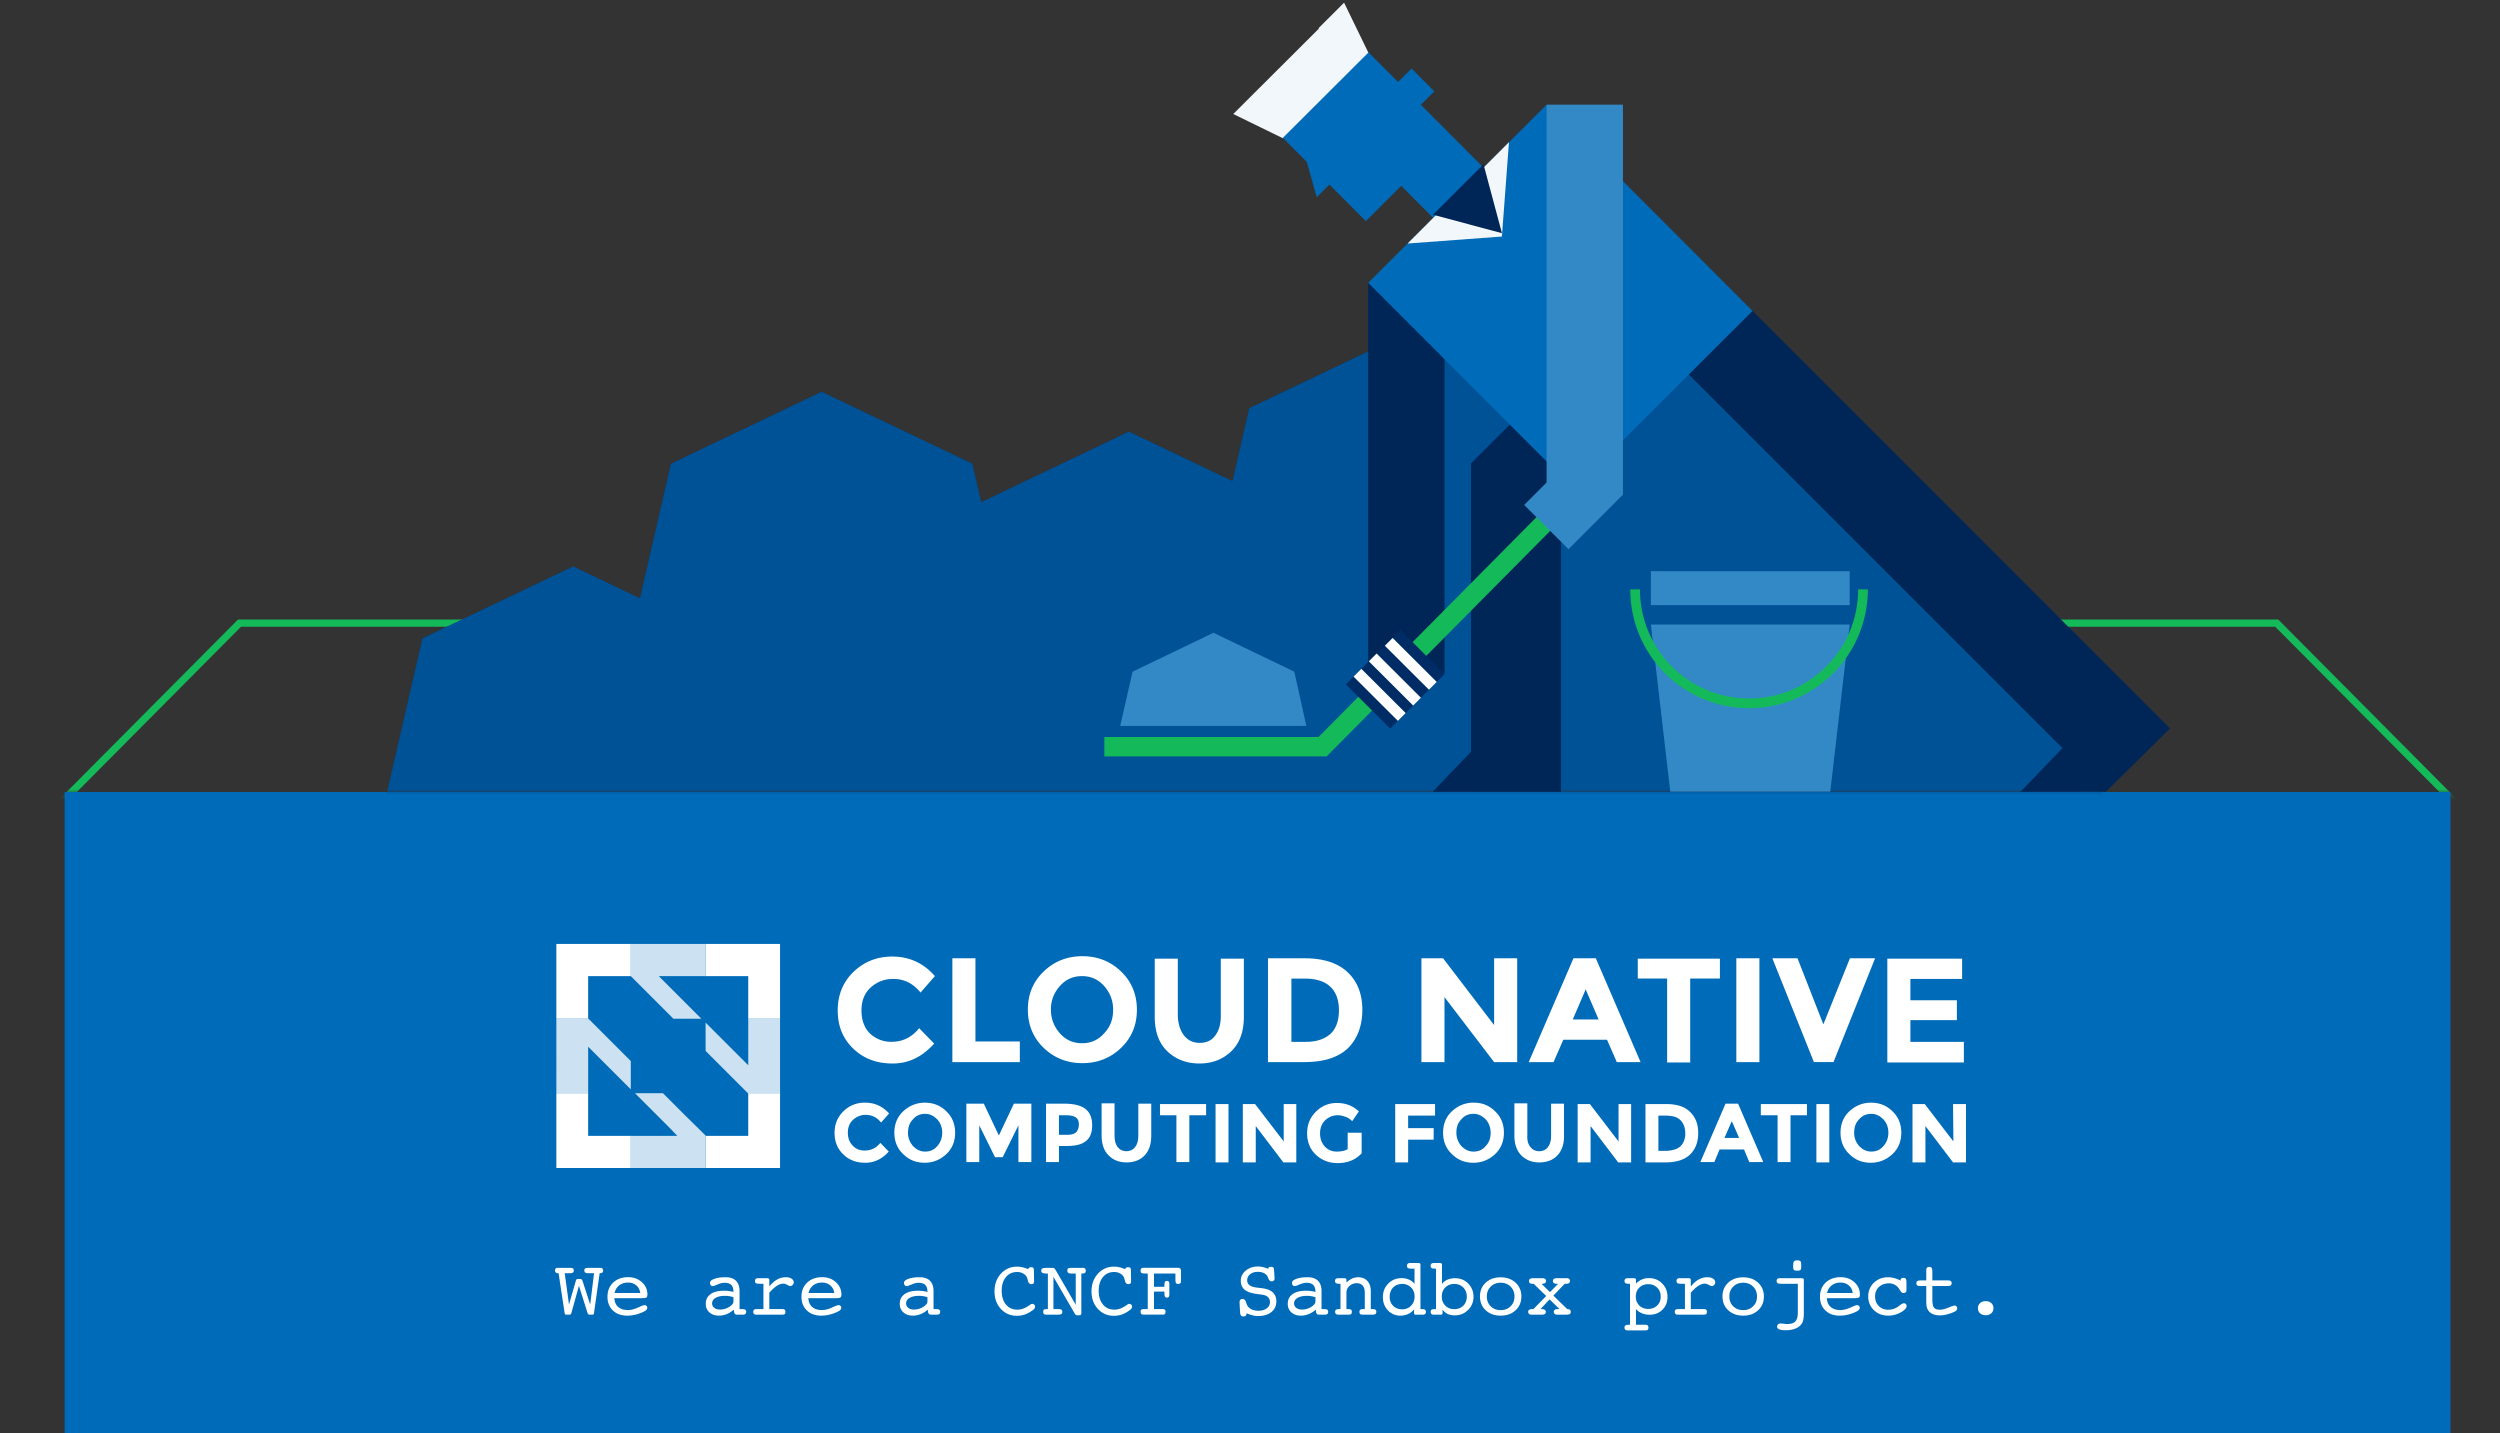 <svg xmlns="http://www.w3.org/2000/svg" xmlns:xlink="http://www.w3.org/1999/xlink" width="464" height="266" xmlns:v="https://vecta.io/nano"><rect width="100%" height="100%" fill="#333333" stroke="none"/><style><![CDATA[.B{fill:#002c66}.C{fill-rule:nonzero}.D{fill-opacity:.15}.E{fill:#006bb8}.F{fill:#3389c6}]]></style><defs><path id="A" d="M0 0h463v43.187H0z"/><path id="B" d="M0 0h378.9v97H0z"/><path d="M237.973 0l35.402 34.754 13.731 16.566 24.794 11.835 6.908 30.004-17.758 22.072v1.081h-.87l-.726.905h-31.041l-.728-.905h-215.9l-1.391 1.73H19.354L0 93.984 6.908 63.98l27.966-13.35 12.403 5.92 5.753-24.986 27.966-13.35 27.968 13.35 1.643 7.135 27.413-13.086 19.23 9.18 3.118-13.543L188.334 7.9l27.968 13.35.352 1.533L237.973 0z" id="C"/><path id="D" d="M66.212 51.992H52.041v72.464h14.171z"/><path d="M87.807 62.007v54.021l18.622 18.62-11.799 11.799-23.571-23.569.161-.161-.098.001V69.424l-7.111-7.411 7.111.009v-.015h16.686z" id="E"/><path d="M173.131 56.98l15.865.022-.011.011 11.857 11.705-77.722 77.724-11.799-11.799 69.573-69.574-7.761-8.089z" id="F"/><path id="G" d="M278.754 30.495l-3.421 12.781-9.357-9.351z"/><path id="H" d="M175.656 214.188c-1.103 1.038-2.465 1.622-4.022 1.622-1.622 0-2.919-.519-4.022-1.622-1.103-1.038-1.622-2.4-1.622-3.957s.519-2.919 1.622-3.957 2.465-1.622 4.022-1.622c1.622 0 2.919.519 4.022 1.622 1.103 1.038 1.622 2.4 1.622 3.957s-.519 2.919-1.622 3.957zm-.778-3.957c0-.973-.324-1.816-.908-2.465-.649-.649-1.362-1.038-2.27-1.038s-1.687.324-2.27 1.038c-.649.649-.908 1.492-.908 2.465s.324 1.752.908 2.465c.649.649 1.362 1.038 2.27 1.038s1.687-.324 2.27-1.038c.584-.649.908-1.492.908-2.465z"/><path id="I" d="M238.192 204.911h2.4v10.834h-2.4l-5.125-6.747v6.747h-2.4v-10.834h2.27l5.319 6.941v-6.941z"/></defs><g fill="none" fill-rule="evenodd"><g transform="translate(.5 104)"><mask id="J" fill="#fff"><use xlink:href="#A"/></mask><g mask="url(#J)" fill="#14ba5a" class="C"><path d="M422.339 10.981H43.674L9.438 45.434h447.136l-34.236-34.453zm-.559 1.344l31.562 31.763H12.671l31.562-31.763h377.547z"/></g></g><g class="C"><path d="M454.8 147H12v119h442.8z" class="E"/><g fill="#fff"><path d="M105.651 244c.122 0 .21-.02.264-.059s.098-.12.132-.242h0l1.406-5.054 1.589 5.039c.044.122.095.205.154.249s.144.066.256.066h.52c.093 0 .16-.024.201-.073s.07-.149.084-.3h0l1.04-7.324h.088c.186 0 .325-.04.417-.121s.139-.204.139-.37a.52.52 0 0 0-.125-.355c-.083-.095-.178-.143-.286-.143h0-2.366c-.273 0-.46.037-.56.11s-.15.203-.15.388c0 .171.052.295.157.374s.27.117.494.117h1.15l-.718 5.823-1.428-4.409c-.044-.132-.096-.22-.157-.264s-.162-.066-.304-.066h0-.33c-.146 0-.248.021-.304.062s-.106.14-.15.297h0l-1.26 4.38-.791-5.823h1.033c.22 0 .382-.039.487-.117s.157-.203.157-.374c0-.186-.05-.315-.15-.388s-.284-.11-.553-.11h0-2.373a.36.36 0 0 0-.286.139c-.078.093-.117.212-.117.359 0 .161.048.283.143.366s.238.125.428.125h.088l1.113 7.31c.02.166.052.272.099.319s.118.07.216.07h.549zm10.774.183c.513 0 1.029-.063 1.549-.19s1.024-.31 1.512-.549c.225-.112.388-.227.491-.344s.154-.247.154-.388a.45.45 0 0 0-.146-.344.51.51 0 0 0-.366-.139c-.142 0-.549.153-1.223.458s-1.296.458-1.868.458c-.757 0-1.354-.192-1.791-.575s-.675-.927-.714-1.63h5.032c.508 0 .819-.046.934-.139s.172-.276.172-.549c0-.889-.339-1.646-1.018-2.271s-1.533-.937-2.563-.937c-1.138 0-2.061.334-2.769 1.003s-1.062 1.543-1.062 2.622c0 1.06.334 1.91 1.003 2.552s1.56.963 2.673.963zm2.402-4.204h-4.768c.142-.605.435-1.079.879-1.421s.991-.513 1.641-.513c.601 0 1.107.177 1.52.531s.656.822.729 1.403h0zm14.597 4.204c.498 0 .983-.095 1.454-.286a4.41 4.41 0 0 0 1.307-.828h0l.059.447a.64.64 0 0 0 .176.359.47.47 0 0 0 .337.125h1.15c.195 0 .342-.044.439-.132s.146-.22.146-.396c0-.19-.059-.322-.176-.396s-.349-.11-.696-.11h0-.359v-3.318c0-.854-.22-1.5-.659-1.937s-1.089-.656-1.948-.656c-.84 0-1.53.1-2.069.3s-.809.444-.809.732a.68.68 0 0 0 .139.443c.093.115.21.172.352.172.151 0 .461-.103.93-.308s.894-.308 1.274-.308c.566 0 .984.134 1.252.403s.403.684.403 1.245h0v.051c-.303-.078-.598-.135-.886-.172a6.79 6.79 0 0 0-.857-.055c-1.074 0-1.908.212-2.501.637s-.89 1.023-.89 1.794c0 .649.223 1.177.67 1.582s1.034.608 1.761.608zm.183-1.128c-.42 0-.765-.107-1.036-.322a1 1 0 0 1-.406-.82c0-.43.217-.771.652-1.025s1.028-.381 1.78-.381a4.67 4.67 0 0 1 .751.062 5.27 5.27 0 0 1 .78.194h0v.791c0 .352-.265.69-.795 1.014a3.24 3.24 0 0 1-1.725.487zm11.565.945c.229 0 .387-.038.472-.114s.128-.214.128-.414c0-.176-.045-.304-.135-.385s-.231-.121-.421-.121h0-2.432v-3.032c.513-.586.98-1.014 1.403-1.285s.824-.406 1.205-.406c.21 0 .448.074.714.223s.455.223.568.223c.161 0 .309-.07.443-.209a.67.67 0 0 0 .201-.48c0-.278-.134-.505-.403-.681s-.62-.264-1.055-.264a3.26 3.26 0 0 0-1.626.425c-.503.283-.986.715-1.45 1.296h0v-1.245c0-.098-.034-.172-.103-.223s-.168-.077-.3-.077h0-1.67c-.195 0-.341.043-.436.128s-.143.214-.143.385c0 .2.059.338.176.414s.413.114.886.114h.498v4.695h-1.274c-.21 0-.365.042-.465.125s-.15.21-.15.381.049.308.146.396.242.132.432.132h4.79zm7.258.183c.513 0 1.029-.063 1.549-.19s1.024-.31 1.512-.549c.225-.112.388-.227.491-.344s.154-.247.154-.388a.45.45 0 0 0-.146-.344.51.51 0 0 0-.366-.139c-.142 0-.549.153-1.223.458s-1.296.458-1.868.458c-.757 0-1.354-.192-1.791-.575s-.675-.927-.714-1.63h5.032c.508 0 .819-.046.934-.139s.172-.276.172-.549c0-.889-.339-1.646-1.018-2.271s-1.533-.937-2.563-.937c-1.138 0-2.061.334-2.769 1.003s-1.062 1.543-1.062 2.622c0 1.06.334 1.91 1.003 2.552s1.56.963 2.673.963zm2.402-4.204h-4.768c.142-.605.435-1.079.879-1.421s.991-.513 1.641-.513c.601 0 1.107.177 1.52.531s.656.822.729 1.403h0zm14.597 4.204c.498 0 .983-.095 1.454-.286a4.41 4.41 0 0 0 1.307-.828h0l.059.447a.64.64 0 0 0 .176.359.47.47 0 0 0 .337.125h1.15c.195 0 .342-.044.439-.132s.146-.22.146-.396c0-.19-.059-.322-.176-.396s-.349-.11-.696-.11h0-.359v-3.318c0-.854-.22-1.5-.659-1.937s-1.089-.656-1.948-.656c-.84 0-1.53.1-2.069.3s-.809.444-.809.732a.68.68 0 0 0 .139.443c.093.115.21.172.352.172.151 0 .461-.103.93-.308s.894-.308 1.274-.308c.566 0 .984.134 1.252.403s.403.684.403 1.245h0v.051c-.303-.078-.598-.135-.886-.172a6.79 6.79 0 0 0-.857-.055c-1.074 0-1.908.212-2.501.637s-.89 1.023-.89 1.794c0 .649.223 1.177.67 1.582s1.034.608 1.761.608zm.183-1.128c-.42 0-.765-.107-1.036-.322a1 1 0 0 1-.406-.82c0-.43.217-.771.652-1.025s1.028-.381 1.78-.381a4.67 4.67 0 0 1 .751.062 5.27 5.27 0 0 1 .78.194h0v.791c0 .352-.265.69-.795 1.014a3.24 3.24 0 0 1-1.725.487zm19.138 1.157c.459 0 .896-.063 1.311-.19s.828-.325 1.238-.593c.313-.195.526-.36.641-.494a.64.64 0 0 0 .172-.421.49.49 0 0 0-.157-.37c-.105-.1-.233-.15-.385-.15-.098 0-.261.082-.491.245l-.542.348c-.283.161-.571.282-.864.363a3.25 3.25 0 0 1-.864.121c-.869 0-1.569-.316-2.098-.948s-.795-1.481-.795-2.545.261-1.913.784-2.545 1.216-.948 2.08-.948c.474 0 .886.116 1.238.348s.574.531.667.897l.081.315c.098.459.308.688.63.688.2 0 .339-.04.417-.121s.117-.236.117-.465a28.98 28.98 0 0 1-.015-.538l-.015-1.337c0-.273-.037-.454-.11-.542s-.2-.132-.381-.132c-.166 0-.293.027-.381.081s-.156.146-.205.278c-.371-.156-.724-.273-1.058-.352a4.32 4.32 0 0 0-.985-.117c-1.206 0-2.207.435-3.003 1.304s-1.194 1.96-1.194 3.274c0 1.328.393 2.418 1.179 3.27s1.782 1.278 2.988 1.278zm11.389-.095c.239 0 .392-.027.458-.081s.099-.151.099-.293h0v-7.375h.088c.278 0 .47-.039.575-.117s.157-.215.157-.41c0-.176-.043-.308-.128-.396s-.216-.132-.392-.132h0-2.102c-.327 0-.542.038-.645.114s-.154.214-.154.414c0 .181.06.314.179.399s.311.128.575.128h.806v5.786l-3.691-6.372c-.122-.21-.228-.341-.319-.392s-.248-.077-.472-.077h0-.688l-.293.007-.146.007c-.278 0-.48.04-.604.121s-.187.211-.187.392c0 .195.072.332.216.41s.421.117.831.117h.183v6.599h-.139c-.288 0-.482.035-.582.106s-.15.204-.15.399c0 .176.044.308.132.396s.22.132.396.132h2.175c.356 0 .587-.038.692-.114s.157-.214.157-.414c0-.181-.056-.31-.168-.388s-.3-.117-.564-.117h0-.916v-5.984l3.896 6.716c.132.225.226.35.282.377s.204.04.443.04zm6.614.095c.459 0 .896-.063 1.311-.19s.828-.325 1.238-.593c.313-.195.526-.36.641-.494a.64.64 0 0 0 .172-.421.49.49 0 0 0-.157-.37c-.105-.1-.233-.15-.385-.15-.098 0-.261.082-.491.245l-.542.348c-.283.161-.571.282-.864.363a3.25 3.25 0 0 1-.864.121c-.869 0-1.569-.316-2.098-.948s-.795-1.481-.795-2.545.261-1.913.784-2.545 1.216-.948 2.08-.948c.474 0 .886.116 1.238.348s.574.531.667.897l.081.315c.098.459.308.688.63.688.2 0 .339-.04.417-.121s.117-.236.117-.465a28.98 28.98 0 0 1-.015-.538l-.015-1.337c0-.273-.037-.454-.11-.542s-.2-.132-.381-.132c-.166 0-.293.027-.381.081s-.156.146-.205.278c-.371-.156-.724-.273-1.058-.352a4.32 4.32 0 0 0-.985-.117c-1.206 0-2.207.435-3.003 1.304s-1.194 1.96-1.194 3.274c0 1.328.393 2.418 1.179 3.27s1.782 1.278 2.988 1.278zm9.06-.212c.166 0 .293-.045.381-.135s.132-.221.132-.392-.046-.304-.139-.385-.242-.121-.447-.121h0-1.56v-3.245h1.934v.212c0 .356.034.596.103.718s.19.183.366.183c.166 0 .282-.046.348-.139s.099-.261.099-.505h0v-1.86c0-.205-.035-.354-.106-.447s-.184-.139-.341-.139c-.176 0-.298.061-.366.183s-.103.361-.103.718h0v.19h-1.934v-2.468h3.977v1.047c0 .376.037.618.11.725s.212.161.417.161c.166 0 .292-.043.377-.128s.128-.214.128-.385h0v-1.89c0-.19-.043-.336-.128-.436s-.211-.15-.377-.15h0-6.482c-.166 0-.293.045-.381.135s-.132.221-.132.392c0 .2.052.338.157.414s.343.114.714.114h.461v6.599h-.703c-.229 0-.392.039-.487.117s-.143.208-.143.388c0 .171.044.302.132.392s.215.135.381.135h3.611zm14.978.33c.19 0 .33-.043.417-.128s.144-.238.168-.458c.391.176.759.305 1.106.388s.696.125 1.047.125c1.021 0 1.836-.248 2.446-.743s.916-1.154.916-1.974c0-.693-.215-1.244-.645-1.652s-1.069-.668-1.919-.78h0l-1.172-.146c-.566-.078-.988-.225-1.263-.439s-.414-.508-.414-.879c0-.474.184-.857.553-1.15s.848-.439 1.439-.439c.386 0 .73.066 1.033.198s.535.32.696.564a2.01 2.01 0 0 1 .205.461c.142.361.342.542.601.542.176 0 .313-.048.41-.143s.146-.228.146-.399h0v-.073l-.103-1.531c-.02-.239-.071-.391-.154-.454s-.232-.095-.447-.095c-.166 0-.283.027-.352.081s-.107.151-.117.293c-.376-.151-.713-.262-1.011-.333s-.581-.106-.85-.106c-.923 0-1.693.254-2.311.762s-.927 1.135-.927 1.882c0 .708.232 1.257.696 1.648s1.201.657 2.212.798h0l1.084.146c.464.068.817.22 1.058.454s.363.544.363.93c0 .464-.197.845-.59 1.143s-.905.447-1.534.447c-.513 0-.953-.093-1.322-.278s-.638-.449-.809-.791a2.73 2.73 0 0 1-.168-.476c-.127-.42-.337-.63-.63-.63-.21 0-.36.049-.45.146s-.135.264-.135.498h0v.132l.095 1.699c.015.269.072.463.172.582s.253.179.458.179zm10.649-.146c.498 0 .983-.095 1.454-.286a4.41 4.41 0 0 0 1.307-.828h0l.059.447a.64.64 0 0 0 .176.359.47.47 0 0 0 .337.125h1.15c.195 0 .342-.044.439-.132s.146-.22.146-.396c0-.19-.059-.322-.176-.396s-.349-.11-.696-.11h0-.359v-3.318c0-.854-.22-1.5-.659-1.937s-1.089-.656-1.948-.656c-.84 0-1.53.1-2.069.3s-.809.444-.809.732a.68.68 0 0 0 .139.443c.093.115.21.172.352.172.151 0 .461-.103.93-.308s.894-.308 1.274-.308c.566 0 .984.134 1.252.403s.403.684.403 1.245h0v.051c-.303-.078-.598-.135-.886-.172a6.79 6.79 0 0 0-.857-.055c-1.074 0-1.908.212-2.501.637s-.89 1.023-.89 1.794c0 .649.223 1.177.67 1.582s1.034.608 1.761.608zm.183-1.128c-.42 0-.765-.107-1.036-.322a1 1 0 0 1-.406-.82c0-.43.217-.771.652-1.025s1.028-.381 1.78-.381a4.67 4.67 0 0 1 .751.062 5.27 5.27 0 0 1 .78.194h0v.791c0 .352-.265.69-.795 1.014a3.24 3.24 0 0 1-1.725.487zm8.503.945c.342 0 .557-.037.645-.11s.132-.212.132-.417c0-.19-.051-.322-.154-.396s-.3-.11-.593-.11h0-.256v-3.047a1.6 1.6 0 0 1 .571-1.252 1.93 1.93 0 0 1 1.318-.505c.493 0 .869.15 1.128.45s.388.736.388 1.307h0v3.047h-.256c-.283 0-.476.037-.579.11s-.154.205-.154.396c0 .205.044.344.132.417s.288.11.601.11h1.619c.293 0 .497-.04.612-.121s.172-.216.172-.406c0-.176-.054-.304-.161-.385s-.283-.121-.527-.121h0-.344v-3.318c0-.811-.211-1.445-.634-1.904s-1.002-.688-1.74-.688a2.6 2.6 0 0 0-1.088.238c-.349.159-.702.404-1.058.736h0v-.498a.26.26 0 0 0-.11-.22.51.51 0 0 0-.308-.081h0-1.047c-.229 0-.396.04-.498.121s-.154.211-.154.392c0 .195.062.332.187.41s.353.117.685.117h.139v4.695h-.154c-.332 0-.555.035-.67.106s-.172.204-.172.399c0 .181.05.314.15.399s.25.128.45.128h1.729zm9.792.183a3.37 3.37 0 0 0 1.428-.304c.439-.203.806-.487 1.099-.853h0v.601c0 .146.021.245.062.297s.114.077.216.077h1.414c.156 0 .281-.046.374-.139s.139-.222.139-.388c0-.176-.054-.304-.161-.385s-.281-.121-.52-.121h0-.33v-8.254c0-.103-.033-.178-.099-.227s-.172-.073-.319-.073h0-1.501c-.19 0-.336.044-.436.132s-.15.22-.15.396c0 .2.062.338.187.414s.399.114.824.114h.388v2.805a2.82 2.82 0 0 0-1.033-.787 3.3 3.3 0 0 0-1.355-.267c-.991 0-1.819.336-2.483 1.007s-.996 1.512-.996 2.523c0 .977.311 1.793.934 2.45s1.395.985 2.318.985zm.315-1.172c-.669 0-1.221-.215-1.655-.645s-.652-.981-.652-1.655c0-.718.212-1.299.637-1.743s.981-.667 1.67-.667c.679 0 1.234.22 1.666.659s.648.999.648 1.677c0 .688-.217 1.256-.652 1.703s-.989.67-1.663.67zm9.785 1.121c.967 0 1.786-.334 2.457-1.003a3.32 3.32 0 0 0 1.007-2.446c0-.977-.327-1.796-.981-2.457s-1.472-.992-2.454-.992c-.518 0-.981.09-1.392.271a2.67 2.67 0 0 0-1.025.784h0v-3.574c0-.103-.033-.178-.099-.227s-.172-.073-.319-.073h0-1.113c-.19 0-.334.044-.432.132s-.146.22-.146.396c0 .195.061.332.183.41s.349.117.681.117h.139v7.5h-.154c-.332 0-.554.035-.667.106s-.168.204-.168.399c0 .176.046.308.139.396s.234.132.425.132h1.34c.107 0 .184-.029.231-.088s.07-.154.07-.286h0v-.586a2.29 2.29 0 0 0 .938.82c.381.18.828.271 1.34.271zm-.103-1.15c-.679 0-1.234-.22-1.666-.659s-.648-1.001-.648-1.685.216-1.244.648-1.681.988-.656 1.666-.656 1.229.22 1.666.659.656.999.656 1.677c0 .693-.215 1.257-.645 1.692s-.989.652-1.677.652zm8.606 1.201c1.138 0 2.063-.332 2.776-.996s1.069-1.519 1.069-2.563-.358-1.892-1.073-2.556-1.639-.996-2.772-.996-2.056.331-2.769.992-1.069 1.515-1.069 2.56.356 1.899 1.069 2.563 1.636.996 2.769.996zm0-1.025c-.752 0-1.367-.237-1.846-.71s-.718-1.082-.718-1.824.24-1.346.721-1.827 1.095-.721 1.842-.721 1.362.24 1.846.721.725 1.09.725 1.827-.24 1.344-.721 1.82-1.097.714-1.849.714zm7.639.842c.259 0 .448-.042.568-.125s.179-.212.179-.388c0-.166-.068-.294-.205-.385s-.327-.135-.571-.135h0-.212l1.685-1.802 1.846 1.802h-.41c-.205 0-.366.046-.483.139a.46.46 0 0 0-.176.381c0 .176.061.305.183.388s.313.125.571.125h1.494c.366 0 .608-.037.725-.11s.176-.208.176-.403c0-.166-.051-.294-.154-.385s-.247-.135-.432-.135h0-.073l-2.563-2.505 2.102-2.19h.205c.269 0 .464-.043.586-.128s.183-.219.183-.399a.5.5 0 0 0-.513-.513h0-1.904c-.264 0-.454.043-.571.128s-.176.223-.176.414a.41.41 0 0 0 .198.377c.132.081.334.121.608.121h.154l-1.501 1.545-1.575-1.545h.059c.254 0 .448-.044.582-.132s.201-.215.201-.381c0-.181-.06-.314-.179-.399s-.311-.128-.575-.128h0-1.501c-.352 0-.59.038-.714.114s-.187.214-.187.414c0 .19.055.323.165.399s.306.114.59.114h.103l2.329 2.263-2.373 2.432h-.146c-.288 0-.498.042-.63.125s-.198.215-.198.396c0 .146.049.269.146.366s.22.146.366.146h2.021zm19.175 2.922c.229 0 .389-.039.48-.117s.135-.212.135-.403c0-.176-.046-.308-.139-.396s-.232-.132-.417-.132h0-1.758v-2.922c.293.342.657.604 1.091.787s.911.275 1.428.275c.972 0 1.77-.31 2.395-.93s.938-1.411.938-2.373c0-1.001-.33-1.833-.989-2.498s-1.479-.996-2.461-.996a3.29 3.29 0 0 0-1.3.256 3.36 3.36 0 0 0-1.102.769h0v-.71c0-.103-.033-.178-.099-.227s-.172-.073-.319-.073h0-1.113c-.195 0-.343.043-.443.128s-.15.214-.15.385c0 .195.062.332.187.41s.355.117.692.117h.139v7.603h-.139c-.337 0-.568.039-.692.117s-.187.215-.187.41c0 .171.05.3.15.388s.248.132.443.132h3.23zm.571-3.984c-.679 0-1.232-.215-1.659-.645s-.641-.981-.641-1.655.215-1.218.645-1.648.981-.645 1.655-.645 1.229.216 1.666.648.656.98.656 1.644c0 .679-.217 1.232-.652 1.659s-.991.641-1.67.641zM316.201 244c.229 0 .387-.038.472-.114s.128-.214.128-.414c0-.176-.045-.304-.135-.385s-.231-.121-.421-.121h0-2.432v-3.032c.513-.586.98-1.014 1.403-1.285s.824-.406 1.205-.406c.21 0 .448.074.714.223s.455.223.568.223c.161 0 .309-.07.443-.209a.67.67 0 0 0 .201-.48c0-.278-.134-.505-.403-.681s-.62-.264-1.055-.264a3.26 3.26 0 0 0-1.626.425c-.503.283-.986.715-1.45 1.296h0v-1.245c0-.098-.034-.172-.103-.223s-.168-.077-.3-.077h0-1.67c-.195 0-.341.043-.436.128s-.143.214-.143.385c0 .2.059.338.176.414s.413.114.886.114h.498v4.695h-1.274c-.21 0-.365.042-.465.125s-.15.21-.15.381.049.308.146.396.242.132.432.132h4.79zm7.332.183c1.138 0 2.063-.332 2.776-.996s1.069-1.519 1.069-2.563-.358-1.892-1.073-2.556-1.639-.996-2.772-.996-2.056.331-2.769.992-1.069 1.515-1.069 2.56.356 1.899 1.069 2.563 1.636.996 2.769.996zm0-1.025c-.752 0-1.367-.237-1.846-.71s-.718-1.082-.718-1.824.24-1.346.721-1.827 1.095-.721 1.842-.721 1.362.24 1.846.721.725 1.09.725 1.827-.24 1.344-.721 1.82-1.097.714-1.849.714zm10.042-7.317c.313 0 .513-.048.601-.143s.132-.358.132-.787-.048-.708-.143-.82-.292-.168-.59-.168c-.317 0-.525.07-.623.209s-.146.47-.146.992c0 .288.049.48.146.575s.305.143.623.143zm-2.146 11.052c.664 0 1.243-.094 1.736-.282s.879-.463 1.157-.824c.166-.215.286-.483.359-.806s.11-.793.11-1.414h0v-6.035c0-.093-.038-.166-.114-.22a.53.53 0 0 0-.311-.081h0-4.036c-.195 0-.342.043-.439.128s-.146.214-.146.385c0 .2.06.338.179.414s.416.114.89.114h2.864v5.266c0 .811-.151 1.381-.454 1.71s-.811.494-1.523.494c-.142 0-.352-.018-.63-.055l-.615-.055a.63.63 0 0 0-.443.172c-.125.115-.187.248-.187.399 0 .234.129.408.388.52s.664.168 1.216.168zm10.034-2.71c.513 0 1.029-.063 1.549-.19s1.024-.31 1.512-.549c.225-.112.388-.227.491-.344s.154-.247.154-.388a.45.45 0 0 0-.146-.344.51.51 0 0 0-.366-.139c-.142 0-.549.153-1.223.458s-1.296.458-1.868.458c-.757 0-1.354-.192-1.791-.575s-.675-.927-.714-1.63h5.032c.508 0 .819-.046.934-.139s.172-.276.172-.549c0-.889-.339-1.646-1.018-2.271s-1.533-.937-2.563-.937c-1.138 0-2.061.334-2.769 1.003s-1.062 1.543-1.062 2.622c0 1.06.334 1.91 1.003 2.552s1.56.963 2.673.963zm2.402-4.204h-4.768c.142-.605.435-1.079.879-1.421s.991-.513 1.641-.513c.601 0 1.107.177 1.52.531s.656.822.729 1.403h0zm6.584 4.204a4.74 4.74 0 0 0 2.325-.604c.73-.403 1.095-.797 1.095-1.183a.5.5 0 0 0-.513-.513c-.181 0-.43.129-.747.388l-.374.271a3.06 3.06 0 0 1-.839.406c-.295.09-.607.135-.934.135-.718 0-1.305-.231-1.761-.692s-.685-1.056-.685-1.783c0-.713.238-1.294.714-1.743s1.095-.674 1.857-.674a2.18 2.18 0 0 1 1.154.304c.335.203.619.502.853.897.137.239.253.397.348.472a.53.53 0 0 0 .341.114c.186 0 .325-.045.417-.135s.139-.226.139-.406h0v-1.362c0-.366-.038-.608-.114-.725s-.214-.176-.414-.176-.339.038-.432.114-.139.194-.139.355h0v.029a6.37 6.37 0 0 0-1.19-.465 4.3 4.3 0 0 0-1.117-.15c-1.055 0-1.934.341-2.637 1.022s-1.055 1.53-1.055 2.545.353 1.863 1.058 2.542 1.588 1.018 2.648 1.018zm9.646-.051c.337 0 .697-.044 1.08-.132a9.07 9.07 0 0 0 1.293-.417c.288-.112.492-.228.612-.348s.179-.26.179-.421c0-.142-.048-.261-.143-.359s-.211-.146-.348-.146c-.146 0-.53.129-1.15.388s-1.152.388-1.597.388c-.503 0-.858-.127-1.066-.381s-.311-.781-.311-1.582h0v-2.446h2.966c.205 0 .359-.043.461-.128s.154-.214.154-.385c0-.181-.055-.312-.165-.396s-.284-.125-.524-.125h0-2.893v-1.487c0-.435-.042-.713-.125-.835s-.232-.183-.447-.183c-.19 0-.331.05-.421.15s-.135.255-.135.465h0v1.89h-.828c-.415 0-.686.037-.813.11s-.19.21-.19.41c0 .181.046.311.139.392s.242.121.447.121h1.245v2.673c0 .488.021.85.062 1.084s.111.437.209.608c.19.361.48.634.868.817s.868.275 1.439.275zm8.445-.029c.43 0 .778-.12 1.044-.359s.399-.554.399-.945-.132-.706-.396-.945-.613-.359-1.047-.359c-.425 0-.77.122-1.036.366s-.399.557-.399.938c0 .391.132.706.396.945s.61.359 1.04.359zm-203.134-50.739c2.141 0 3.827-.843 5.19-2.53l2.789 2.854c-2.206 2.465-4.736 3.698-7.72 3.698s-5.384-.908-7.33-2.789-2.854-4.217-2.854-7.071.973-5.255 2.919-7.136 4.346-2.854 7.201-2.854c3.179 0 5.838 1.233 7.914 3.633l-2.66 3.049c-1.362-1.687-3.049-2.53-5.06-2.53-1.622 0-2.984.519-4.152 1.557s-1.752 2.465-1.752 4.282.519 3.244 1.622 4.346c1.038.908 2.335 1.492 3.892 1.492h0zm11.353 3.762V177.86h4.282v15.439h8.239v3.827zm31.332-2.659c-1.946 1.881-4.346 2.854-7.201 2.854s-5.255-.973-7.201-2.854-2.919-4.282-2.919-7.071c0-2.854.973-5.19 2.919-7.071s4.346-2.854 7.201-2.854 5.255.973 7.201 2.854 2.919 4.282 2.919 7.071c0 2.854-.973 5.19-2.919 7.071zm-1.492-7.071c0-1.687-.584-3.179-1.687-4.411s-2.465-1.816-4.087-1.816-2.984.584-4.087 1.816a6.34 6.34 0 0 0-1.687 4.411c0 1.687.584 3.179 1.687 4.411s2.465 1.816 4.087 1.816 2.984-.584 4.087-1.816c1.168-1.233 1.687-2.66 1.687-4.411zm13.169 4.8c.714.908 1.687 1.362 2.919 1.362s2.206-.454 2.854-1.362c.714-.908 1.038-2.141 1.038-3.633v-10.639h4.282v10.769c0 2.789-.778 4.93-2.335 6.422s-3.503 2.27-5.903 2.27-4.411-.778-5.968-2.27-2.335-3.633-2.335-6.422v-10.769h4.282v10.639c.065 1.492.454 2.725 1.168 3.633h0zm30.295-11.806c1.816 1.687 2.789 4.022 2.789 7.006s-.908 5.384-2.66 7.136c-1.816 1.752-4.541 2.595-8.174 2.595h-6.682V177.86h6.811c3.438 0 6.098.843 7.914 2.53zm-3.114 11.482c1.038-.973 1.557-2.465 1.557-4.346s-.519-3.373-1.557-4.346c-1.038-1.038-2.66-1.557-4.865-1.557h-2.4v11.742h2.725c1.946 0 3.438-.519 4.541-1.492zm30.36-14.012h4.282v19.267h-4.282l-9.212-12.066v12.066h-4.282V177.86h4.022l9.471 12.39zm22.77 19.266l-1.816-4.152h-8.109l-1.816 4.152h-4.606l8.304-19.267h4.152l8.304 19.267h-4.411zm-5.774-13.493l-2.4 5.579h4.8l-2.4-5.579zm19.397-2.011v15.569h-4.282v-15.569h-5.449v-3.698h15.245v3.698zm8.563-3.762h4.282v19.267h-4.282zm16.153 12.26l4.93-12.261h4.671l-7.72 19.267h-3.633l-7.72-19.267h4.671zm25.754-12.26v3.827h-9.601v3.957h8.628v3.698h-8.628v4.022h9.925v3.827h-14.207v-19.267h13.882zm-203.696 35.679c1.168 0 2.141-.454 2.919-1.427l1.557 1.622c-1.233 1.362-2.66 2.076-4.346 2.076s-3.049-.519-4.087-1.557c-1.103-1.038-1.622-2.4-1.622-3.957 0-1.622.519-2.919 1.622-4.022s2.465-1.622 4.022-1.622c1.752 0 3.244.649 4.476 2.011l-1.492 1.687c-.778-.973-1.687-1.427-2.854-1.427-.908 0-1.687.324-2.335.908s-.973 1.362-.973 2.4.324 1.816.908 2.4c.584.649 1.362.908 2.206.908h0z"/><use xlink:href="#H"/><path d="M189.019 208.868l-2.919 5.903h-1.427l-2.919-5.903v6.811h-2.4v-10.834h3.244l2.789 5.903 2.789-5.903h3.244v10.834h-2.4zm12.52-2.984c.778.649 1.168 1.622 1.168 2.984s-.389 2.335-1.168 2.919c-.778.649-1.946.908-3.568.908h-1.427v2.984h-2.4v-10.834h3.827c1.622.065 2.789.389 3.568 1.038h0zm-1.752 4.217c.259-.324.454-.778.454-1.427s-.195-1.038-.584-1.297-.973-.389-1.752-.389h-1.362v3.633h1.622c.778 0 1.297-.195 1.622-.519zm7.656 2.789c.389.519.973.778 1.622.778s1.233-.259 1.622-.778.584-1.168.584-2.076v-5.968h2.4v6.033c0 1.557-.454 2.789-1.297 3.633s-1.946 1.233-3.308 1.233-2.465-.454-3.308-1.297-1.297-2.076-1.297-3.633v-6.033h2.4v5.968c0 .973.195 1.687.584 2.141h0zm13.298-5.903v8.693h-2.4v-8.693h-3.049v-2.076h8.563v2.076zm4.866-2.076h2.4v10.834h-2.4z"/><use xlink:href="#I"/><path d="M250.323 210.23h2.4v3.827c-1.103 1.168-2.53 1.816-4.476 1.816-1.557 0-2.919-.519-4.022-1.557s-1.622-2.4-1.622-3.957c0-1.622.519-2.919 1.622-4.022a5.33 5.33 0 0 1 3.957-1.622c1.557 0 2.919.519 4.022 1.557l-1.233 1.816c-.454-.454-.908-.714-1.362-.843-.389-.13-.843-.259-1.297-.259-.908 0-1.687.324-2.335.908-.649.649-.973 1.427-.973 2.465s.324 1.816.908 2.465a2.94 2.94 0 0 0 2.141.908c.843 0 1.557-.13 2.076-.454v-3.049h.195zm16.023-5.319v2.141h-4.995v2.335h4.736v2.141h-4.736v4.217h-2.4v-10.834zm11.158 9.277c-1.103 1.038-2.465 1.622-4.022 1.622-1.622 0-2.919-.519-4.022-1.622-1.103-1.038-1.622-2.4-1.622-3.957s.519-2.919 1.622-3.957 2.465-1.622 4.022-1.622c1.622 0 2.919.519 4.022 1.622 1.103 1.038 1.622 2.4 1.622 3.957s-.519 2.919-1.622 3.957zm-.843-3.957c0-.973-.324-1.816-.908-2.465-.649-.649-1.362-1.038-2.27-1.038s-1.687.324-2.27 1.038c-.649.649-.908 1.492-.908 2.465s.324 1.752.908 2.465c.649.649 1.362 1.038 2.27 1.038s1.687-.324 2.27-1.038c.649-.649.908-1.492.908-2.465zm7.395 2.659c.389.519.973.778 1.622.778s1.233-.259 1.622-.778.584-1.168.584-2.076v-5.968h2.4v6.033c0 1.557-.454 2.789-1.297 3.633s-1.946 1.233-3.308 1.233-2.465-.454-3.308-1.297-1.297-2.076-1.297-3.633v-6.033h2.4v5.968c-.065.973.195 1.687.584 2.141h0z"/><use xlink:href="#I" x="62.146"/><path d="M313.637 206.338c1.038.973 1.557 2.27 1.557 3.957s-.519 2.984-1.492 3.957-2.53 1.492-4.606 1.492h-3.698V204.91h3.827c1.946 0 3.438.454 4.411 1.427h0zm-1.752 6.422c.584-.584.908-1.362.908-2.4s-.324-1.881-.908-2.465-1.492-.843-2.725-.843h-1.362v6.552h1.557c1.103-.065 1.946-.324 2.53-.843h0zm12.78 2.92l-.973-2.335h-4.541l-.973 2.335h-2.595l4.671-10.834h2.335l4.671 10.834h-2.595zm-3.244-7.59l-1.362 3.114h2.725l-1.362-3.114zm10.899-1.103v8.693h-2.4v-8.693h-3.114v-2.076h8.563v2.076zm4.8-2.076h2.4v10.834h-2.4z"/><use xlink:href="#H" x="175.606"/><path d="M362.485 204.911h2.4v10.834h-2.4l-5.125-6.747v6.747h-2.4v-10.834h2.27l5.319 6.941zM109.163 202.9h-5.903v13.882h13.818v-5.968h-7.914zm29.711.065v7.849h-7.914v-.065 6.033h13.818V202.9h-5.968zm-35.615-13.883h5.968l-.065-.065v-7.849h7.914V175.2h-13.818zM130.96 175.2v5.968h7.914v7.914h5.903V175.2z"/><path d="M130.181 189.082l-7.914-7.914h8.693V175.2h-13.882v5.968l7.914 7.914zm-7.136 13.818h-5.19l6.552 6.552 1.297 1.362h-8.628v5.968h13.882v-6.033l-3.957-3.892zm15.829-13.818v8.628l-7.914-7.914v5.255l7.849 7.849h5.968v-13.818zm-21.797 7.85l-7.849-7.849h-5.968V202.9h5.903v-8.628l7.914 7.914z" opacity=".8"/></g></g><g transform="translate(40.9 50)"><mask id="K" fill="#fff"><use xlink:href="#B"/></mask><g mask="url(#K)" class="C"><g transform="translate(30.6 4.5)"><use xlink:href="#C" class="B"/><use fill-opacity=".6" xlink:href="#C" class="E"/></g></g></g><g class="C"><g transform="translate(201.9 .5)"><g transform="matrix(1 0 0 -1 0 176.448)"><use xlink:href="#D" class="B"/><use fill="#000" xlink:href="#D" class="D"/></g><g transform="matrix(1 0 0 -1 0 208.455)"><use xlink:href="#E" class="B"/><use fill="#000" xlink:href="#E" class="D"/></g><g transform="matrix(1 0 0 -1 0 203.422)"><use xlink:href="#F" class="B"/><use fill="#000" xlink:href="#F" class="D"/></g><path fill="#14ba5a" d="M3.07 139.891h41.25l45.584-45.98-2.557-2.535-44.528 44.915H3.07z"/><path d="M23.314 116.94l-15.007 7.226-2.297 10.062h34.546l-2.233-10.062z" class="F"/><path d="M47.884 126.52l10.101-10.127 8.227 8.21-10.101 10.125z" class="B"/><path d="M63.31 127.512l1.444-1.447-8.184-8.163-1.443 1.447 8.183 8.163zm-2.929 2.937L61.825 129l-8.229-8.209-1.443 1.449 8.227 8.209zm-2.835 2.842l1.444-1.449-8.227-8.209-1.444 1.449 8.227 8.209z" fill="#fff"/><g class="E"><path d="M123.369 57.204L90.26 90.265 52.04 51.993 85.149 18.93z"/><path d="M51.605 40.541l6.563-6.548 5.962 5.976 9.347-9.324-11.666-11.694 2.505-2.499-4.225-4.235-2.505 2.499-7.203-7.222-15.911 15.872 6.179 6.195 1.836 6.543 2.351-2.345.187.185 6.579 6.597z"/></g><path d="M36.249 25.181l-.048-.098L52.063 9.265 47.562 0l-4.756 4.743.098.048-11.155 11.128v-.003l-4.756 4.743 9.152 4.471.006.004.001-.001.098.048zM76.853 43.4l1.312-17.51-18.82 18.808z" fill="#f2f7fb"/><path d="M89.216 101.428l10.019-10.044h.081V18.921H85.146l-.001 70.131-4.158 4.167 8.229 8.209z" class="F"/></g><g transform="matrix(1 0 0 -1 0 73.771)"><use xlink:href="#G" class="B"/><use fill="#000" xlink:href="#G" class="D"/></g></g><path d="M306.4 106.017h36.9v6.3h-36.9zm0 9.9h36.9l-3.6 31H310z" class="F"/><path d="M303.475 109.392c0 11.681 9.469 21.15 21.15 21.15s21.15-9.469 21.15-21.15" stroke="#14ba5a" stroke-width="1.8"/></g></svg>